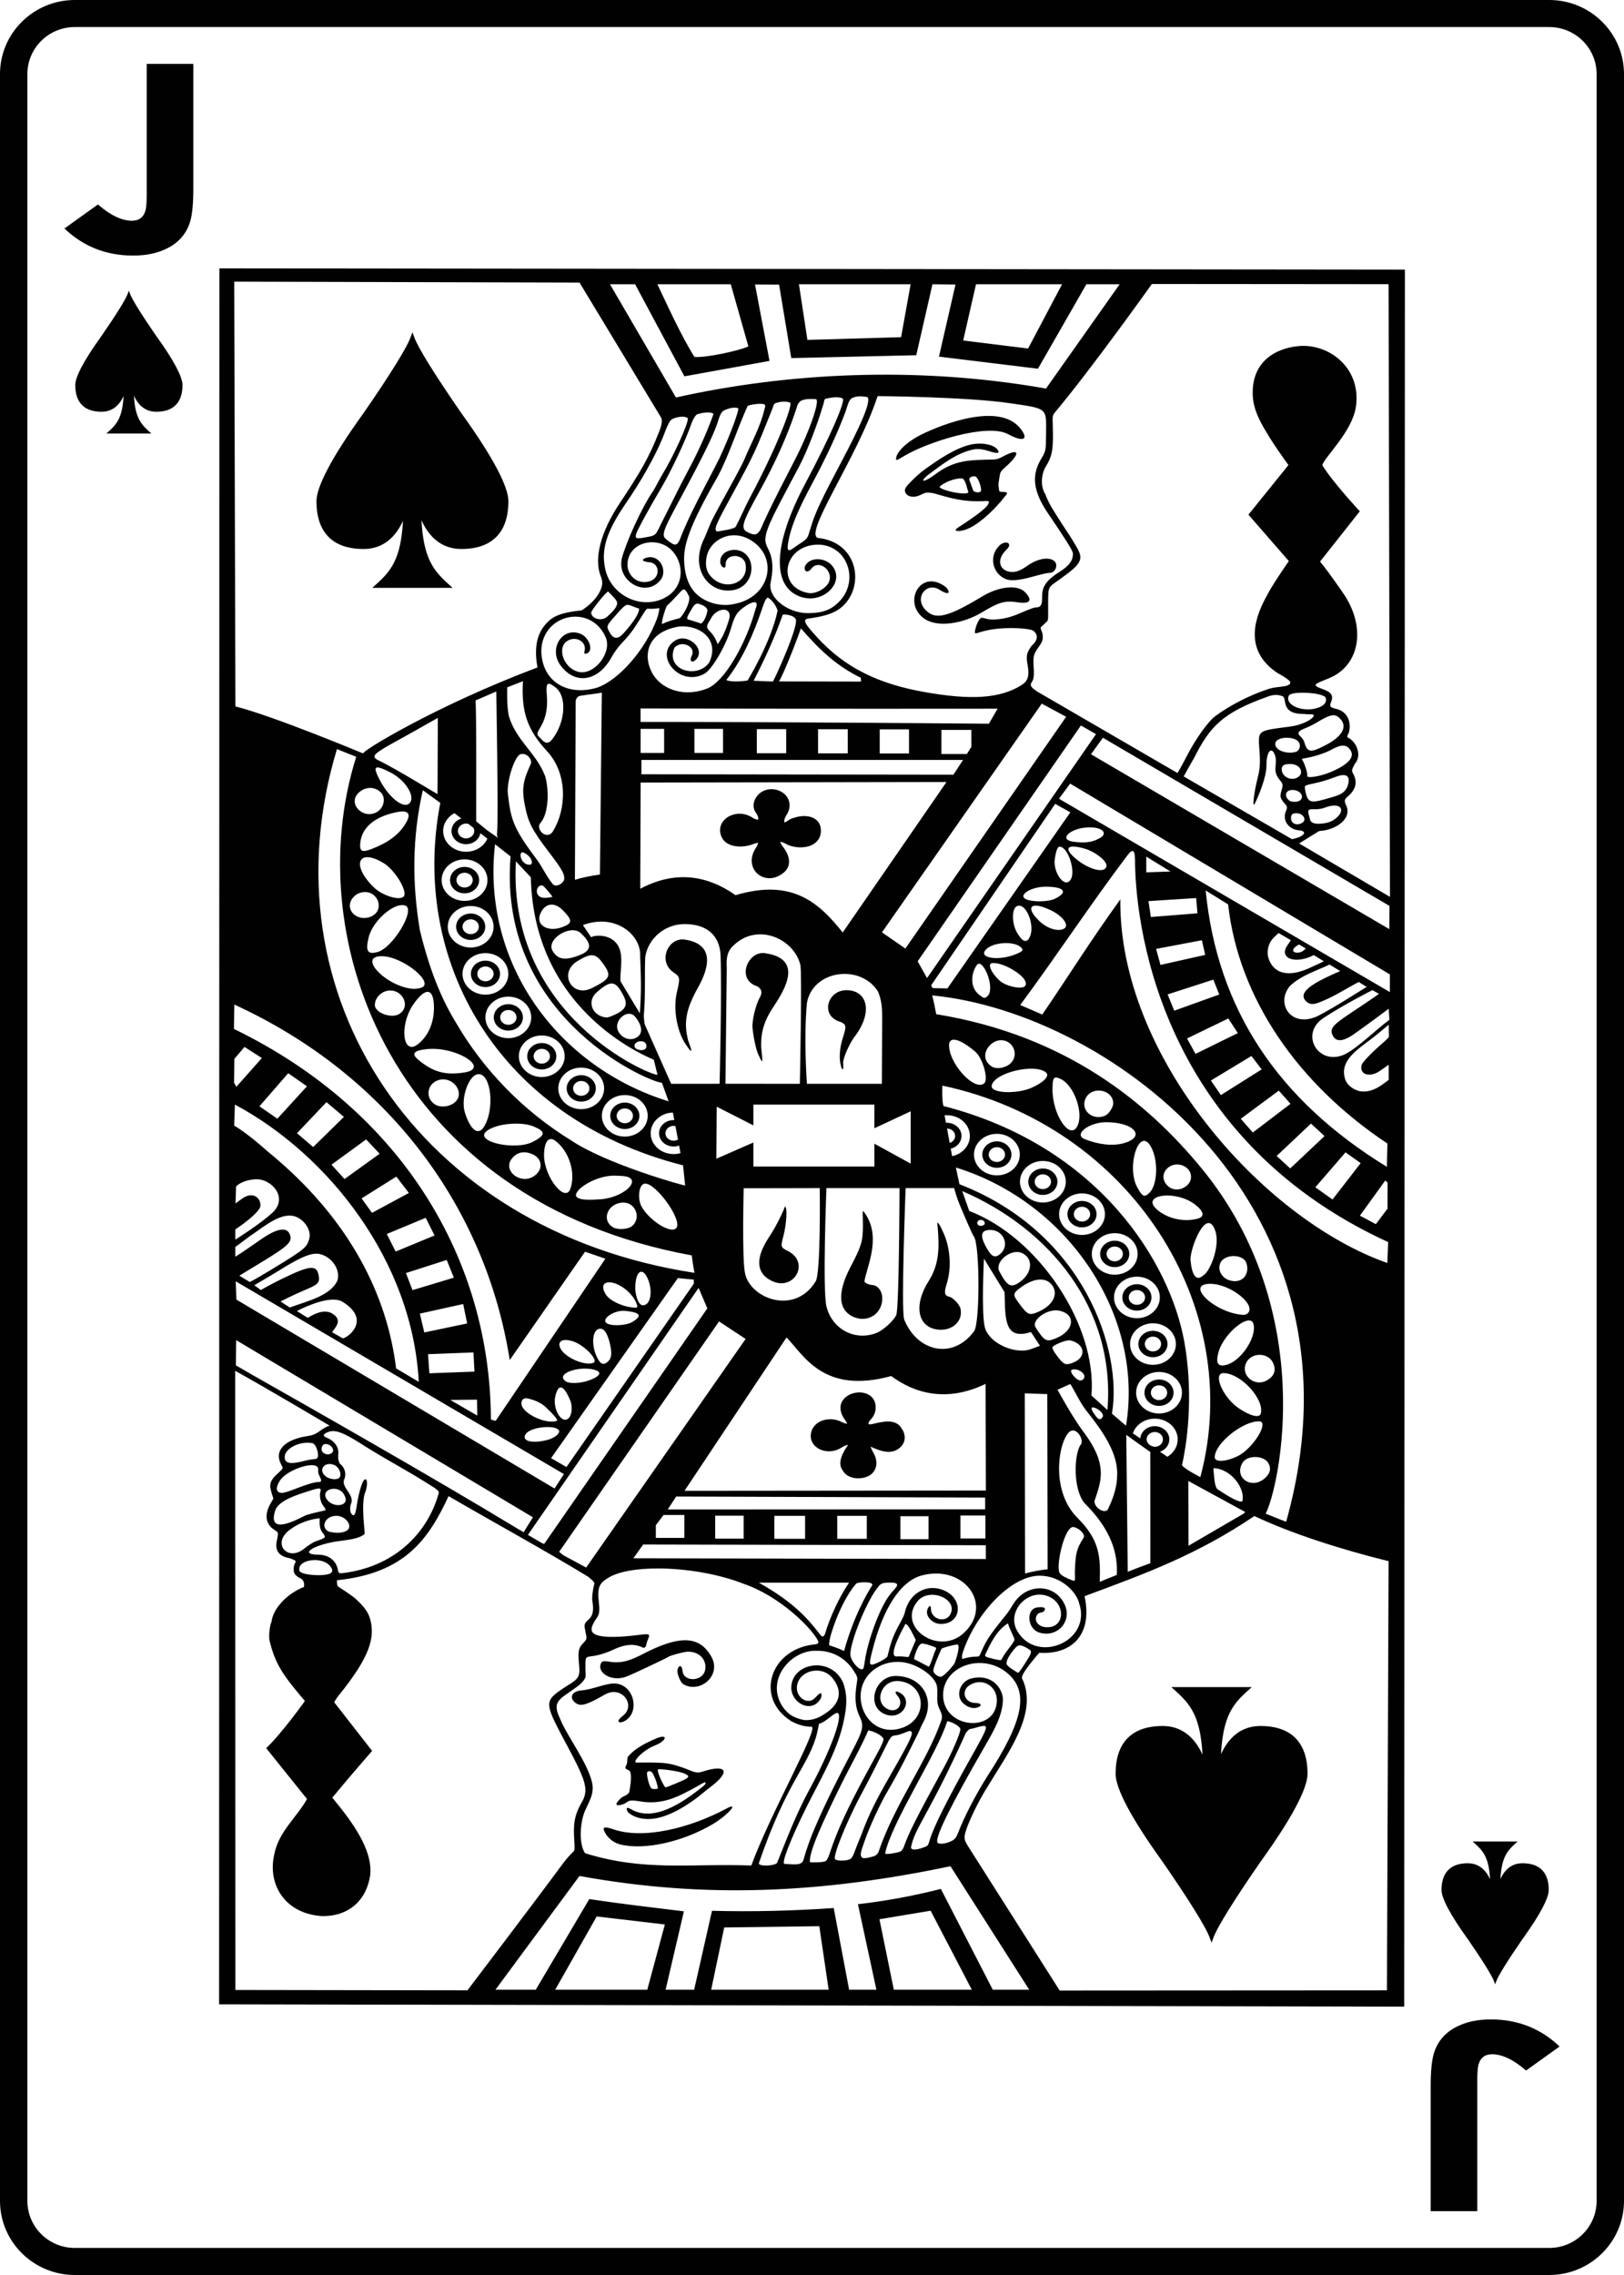 <?xml version="1.0" encoding="UTF-8"?>
<svg id="Layer_1" data-name="Layer 1" xmlns="http://www.w3.org/2000/svg" width="2.5in" height="3.5in" viewBox="0 0 180 252">
  <defs>
    <style>
      .cls-1 {
        fill: #010101;
        stroke-width: 0px;
      }
    </style>
  </defs>
  <path class="cls-1" d="m17.402,37.328c1.848,2.574,2.826,4.415,2.826,5.325,0,1.935-1.007,2.959-2.913,2.959-.87,0-1.577-.379-2.104-1.125-.143-.205-.265-.422-.365-.65.125,2.372.757,3.126,1.673,3.951l.256.231h-4.981l.256-.231c.901-.812,1.523-1.557,1.648-3.922-.097.221-.216.433-.354.632-.519.739-1.222,1.114-2.09,1.114-1.906,0-2.913-1.023-2.913-2.959,0-.91.977-2.751,2.826-5.325.05-.069.084-.118.102-.143l.037-.054c1.579-2.285,2.618-3.958,2.851-4.591l.126-.342.126.342c.234.633,1.273,2.306,2.851,4.591l.038.054c.017.026.053.074.102.143h-0Zm96.208,28.26c-.847-.876-2.937-.605-4.686.446-3.878,2.33-5.28,2.72-6.406,1.459-1.209-1.354.23-3.093,1.653-2.144,1.168.72,1.15.179.668-.315-2.813-2.149-4.842,1.703-2.444,3.456,1.537,1.124,4.454.535,6.415-.642,1.753-1.051,2.48-1.362,3.886-1.142,1.723.269,1.659-.345.913-1.118v-0h0Zm-30.091,27.901c.322-.123.476-.119.507-.136-.002.057-.027.235-.258.589-.77,1.179-.453,2.282.203,2.853.337.293.8.485,1.315.485.499,0,1.047-.179,1.577-.619.811-.673.791-1.728-.054-2.822-.286-.37-.326-.577-.336-.579.001 0.0.159-.043.568.18.677.412,1.76.541,2.584.303.993-.307,1.491-1.077,1.332-2.061-.07-.434-.308-.782-.688-1.009-.576-.344-1.424-.37-2.272-.082-.285.055-.499.198-.671.313-.096.064-.187.125-.271.16-.071.028-.109.028-.112.032-.042-.064-.059-.381.256-.867.368-.568.421-1.211.144-1.762-.299-.595-.928-.985-1.684-1.046-.79-.057-1.52.314-1.905.982-.313.545-.31,1.157.008,1.598.327.454.301.729.264.767-.024.029-.246.049-.636-.204-1.093-.707-2.344-.452-3.016.164-.616.566-.738,1.382-.319,2.129.509.905,2.031,1.182,3.464.632Zm18.531-38.677c-1.18.586-2.047-.146-1.655-.81.173-.293,1.283-1.414,2.068-1.98,1.591-1.148,3.51-2.451,5.255-2.805.276-.051.556-.079.823-.081,1.158-.009,2.138.416,2.134.997-.513.21-1.629-.604-2.801-.339-1.942.387-3.698,1.85-5.099,2.879-.919.803-.299.729.734-.025,2.321-1.772,3.931-1.675,6.715-1.754.309-.023.56-.126.878-.297,1.886-1.017,1.996-.417.593.905-.319.301-.804.626-.862,1.036-.072.507-.226,1.097-.137,1.454.034.136.007.431.137.463.3.075.86-.041.768.24-.04.125-.164.22-.253.336-.937,1.216-2.47,2.729-3.8,3.413-.938.482-1.793.46-1.596.173.044-.064.604-.416,1.244-.845,1.242-.833,2.194-1.577,2.353-1.966.087-.213.106-.266-.144-.318-2.685.205-4.423-.44-5.946-.856v-0c-.661-.083-.722-.16-1.408.18h-0Zm5.423-1.563l.398,1.096c.102.184.836.344.87-.042.029-.333-.284-1.32-.603-1.511-.311-.123-.839.087-.665.457h0Zm-3.348.699c.344.44,3.084.97,3.208.577-.193-.545-.272-1.205-.612-1.51-.772-.131-2.185.448-2.595.933Zm21.042,84.947c0,.809-.723,1.464-1.615,1.464-.892,0-1.615-.656-1.615-1.464s.723-1.464,1.615-1.464,1.615.656,1.615,1.464Zm-.71,0c0-.453-.405-.82-.905-.82-.5,0-.905.368-.905.82,0,.453.405.82.905.82s.905-.367.905-.82Zm-12.266-75.539c-1.303-.015-1.936-1.231-.605-2.507.443-.425.285-.733-.059-.753-.206-.012-.479.078-.726.308-1.234,1.145-.836,3.096.648,3.728.724.308,1.818.081,3.429-.368.768-.214,1.323-.312,1.467-.311.63.003.972-.882.531-1.287-.511-.469-1.721-.4-3.024.513-.659.461-1.13.685-1.662.679h0Zm50.51,151.459l.038.055c1.579,2.285,2.618,3.958,2.852,4.59l.126.342.126-.342c.234-.633,1.273-2.306,2.851-4.59l.038-.055c.017-.025.052-.074.102-.143,1.848-2.574,2.826-4.415,2.826-5.325,0-1.936-1.007-2.959-2.913-2.959-.868,0-1.571.375-2.09,1.114-.138.199-.257.41-.354.632.125-2.365.747-3.11,1.648-3.921l.256-.231h-4.981l.256.231c.916.825,1.548,1.579,1.673,3.951-.1-.228-.223-.446-.365-.65-.526-.746-1.234-1.125-2.104-1.125-1.906,0-2.913,1.023-2.913,2.959,0,.909.977,2.751,2.826,5.325.049.069.084.118.102.143ZM111.721,48.085c1.701.926,2.361.624,1.376-.621-2.311-2.922-8.546-.529-11.019.693-1.81.919-2.756,2.039-2.759,2.648-.002.249.06.204.924-.311h0c2.51-1.496,9.119-3.656,11.478-2.408h0ZM16.261,21.564c0,.873-.049,1.469-.147,1.788-.22.732-.717,1.099-1.489,1.099-1.128,0-2.384-.601-3.769-1.803l-3.714,2.662c2.096,2,4.633,3,7.612,3,1.459,0,2.709-.263,3.751-.789,1.311-.648,2.169-1.643,2.574-2.986.233-.77.349-2.009.349-3.718V7.073h-5.167s0,14.491,0,14.491Zm148.985,202.126c-1.459,0-2.709.263-3.751.789-1.311.648-2.169,1.643-2.574,2.986-.233.77-.349,2.009-.349,3.718v13.745h5.167v-14.491c0-.873.049-1.469.147-1.789.221-.732.717-1.099,1.489-1.099,1.128,0,2.384.601,3.769,1.803l3.714-2.662c-2.096-2-4.633-3-7.612-3v0Zm-37.618-79.975c0,.809-.723,1.464-1.615,1.464s-1.615-.656-1.615-1.464.723-1.464,1.615-1.464,1.615.656,1.615,1.464Zm-.71,0c0-.453-.405-.82-.905-.82s-.905.367-.905.82c0,.453.405.821.905.821.5,0,.905-.368.905-.821ZM24.316,29.726l131.399.138-.078,192.411-131.352-.258s.031-192.29.031-192.29Zm22.219,115.782l.492,2.087,4.752-.997-.441-2.15-4.803,1.061Zm2.267-56.572l-1.935-1.404c-1.18,5.155-1.205,10.31-.328,15.519.741,3.036,1.89,6.792,3.983,10.203,3.069,5.29,7.519,9.838,12.785,13.068,3.852,2.612,12.672,5.093,12.633,4.987l-.234-2.225c-20.668-5.253-30.264-22.783-26.905-40.148l-0.0 0Zm2.333,1.73c-.371-.285-.466-.358-.769-.591-.745.4-1.248,1.131-1.248,1.973,0,1.271,1.138,2.302,2.54,2.302,1.072,0,1.988-.602,2.36-1.454-.212-.167-.483-.377-.772-.601-.129.691-.788,1.217-1.588,1.217-.892,0-1.615-.656-1.615-1.464,0-.642.458-1.185,1.092-1.383Zm-.382,1.383c0,.453.405.82.905.82s.905-.367.905-.82c0-.126-.033-.243-.09-.35-.196-.151-.359-.279-.562-.435-.08-.021-.165-.035-.253-.035-.5,0-.905.367-.905.82h0Zm4.342.226c.163-1.658-.09-15.678-.09-15.678l-2.291.989c.042.758.073,3.459.071,6.629l-.004,6.758.655.545c.359.3.793.633.964.739.227.14.499.335.785.553-.08-.166-.118-.34-.091-.536v0Zm2.864-16.82l-1.736.679s-.094,2.106.203,3.278c.881,2.746,3.056,4.019,4.015,6.617.427,1.572.373,4.087-.53,5.117-.636.686.713,2.007,1.376.933,1.497-2.426,1.67-6.353-.658-8.873-2.191-2.37-2.861-4.362-2.669-7.752v0Zm17.612-29.294v-0c-.479.016-1.044.193-1.217.375-.186.205-.366.609-.569,1.096-1.039,2.878-3.068,6.157-4.374,8.056-2.273,3.3-2.8,5.262-2.314,7.402.637,2.805,3.81,4.408,6.387,3.225,2.643-1.213,2.365-4.345.62-5.662-1.749-1.265-4.543-.414-4.554,1.901-.005,1.129,1.028,2.232,2.431,1.843,1.262-.366,1.172-2.03-.019-2.121-.721-.055-.937-.269-.409-.464,1.512-.559,2.604,1.443,1.555,2.556-1.654,1.839-4.843-.073-4.161-2.602.429-1.592,2.093-5.428,3.476-7.423.373-.623.702-1.321,1.034-1.86,1.086-1.758,2.853-5.55,2.782-6.143-.122-.143-.38-.19-.667-.18v-0Zm39.791,4.735c.566-.959.569-.914.582-2.914.017-2.817.237-2.703-4.042-3.324-4.886-.71-14.631-.781-14.631-.781-2.233,6.866-8.537,15.658-6.48,15.724,5.042.648,5.108,6.861,1.366,8.322-.847.33-1.761.485-2.587.601-.669.102-.335.618,1.018,2.09,3.029,3.296,6.671,5.137,11.997,6.065,5.054.881,8.214.698,10.581-.753.776-.476.971-1.022.71-2.398-.192-1.013.017-1.351.476-2.005.708-.618.707-1.213.238-1.599-.097-.316-3.56-.641-5.887.081-.414.128-.615.2-.655.081-.011-.334.332-1.481.71-1.641.196-.069.537.172,1.241.177.938.007,1.908-.204,2.91-.633.855-.366,1.652-.701,1.877-.7.562.003.74-.276.722-1.128-.023-1.053.29-1.778,1.928-2.815,1.388-.879,1.485-1.518,1.486-2.041 0-.337-1.172-2.087-2.774-4.456-1.65-2.441-1.827-4.184-.784-5.952h0Zm33.943,36.332c.323-.796.242-1.345-.367-1.369-.203-.008-.467.039-.792.159-.431.162-1.24.459-1.931.626-1.612.388-1.662.264-1.561.824.263,1.458.549,1.53,2.298,1.036h-0c1.461-.413,1.948-.538,2.353-1.277Zm-1.424,2.002c-.282.004-.636.076-1.054.237-.408.158-.917.184-1.104.173-.936-.055-.786.176-.523,1.107.047.38.455.523,1.061.499.435-.017.995-.088,1.494-.378v-0c1.218-.79,1.131-1.65.125-1.637Zm1.756-6.2c-.213-.298-.47-.443-.812-.435-.342.008-.768.169-1.311.477-.32.182-1.012.452-1.584.616-1.58.452-1.68.254-1.603.474.199.207.647,1.505.562,1.768-.106.327,1.494.085,2.747-.47,1.903-.845,2.567-1.639,2.002-2.43v0Zm-7.573,2.182c0,.922,1.249,1.418,1.943.76.476-.451.099-1.315-.964-1.344-.779-.008-.979.193-.979.584Zm1.647-1.959c.484-.283.48-.994,0-1.277-.288-.17-.679-.253-1.057-.258-.631-.009-1.234.204-1.299.612-.128.802,1.393,1.279,2.357.923Zm-.734,5.475c.299.136.919.131,1.163-.102.437-.42-.025-1.118-.885-1.121-.837-.003-.961.771-.277,1.224Zm.117,1.91c-.004.625.714.88,1.291.467.467-.335.024-1.019-.671-1.022-.498-.002-.618.156-.62.555Zm5.521-10.939c-.279-.325-.524-.482-.855-.47-.425.015-.995.308-1.962.888-.557.333-1.253.592-1.471.697-.456.219-.538.467-.18.764.134.111.34.389.418.616.335,1.254.785,1.159,2.333.361,1.81-.923,2.453-1.996,1.717-2.854Zm-1.666-2.391c-.129-.373-1.549-.592-2.684-.576-.681.009-1.262.103-1.401.297-.554,1.087,1.643,1.976,3.305,1.34.634-.242.903-.607.781-1.061Zm-4.783-.18c-.2-.083-.454-.155-.78-.149-.254.005-.553.059-.901.195-5.04,1.794-6.407,3.354-8.131,6.78-.265.433-1.155,2.051-1.155,2.051l11.997,6.949c.458-.091,1.01-.239,1.287-.552.157-.181.013-.388-.511-.428-1.133-.087-1.914-1.113-1.416-2.196.231-.502-.043-.585-.316-.944-.27-.357-.425-.563-.203-1.266.252-.797.08-.788-.297-1.302-.664-.914-.221-1.42-.347-2.316-.295-1.355-1.031-.985-1.022.884.006,1.267-.935,3.496-1.303,4.202-.276.528-.113-1.077.297-2.737.236-.958.35-1.49.238-3.07-.171-2.42-.336-2.249,3.441-2.755,1.262-.169,2.425-.77,2.559-1.171.089-.264-.39-.129-1.038-.216h-0c-2.71.034-1.855-1.705-2.399-1.959Zm-19.921,4.591l-1.323,1.828,33.065,19.37.02-2.571-31.762-18.627Zm-.765-.4l-1.674-.959-18.095,26.125,1.042,1.853 0.0 0,18.727-27.02Zm-.855,10.334c-.107.004-.223.01-.339.021-1.706.16-2.946,1.29-1.389,1.553,1.177.145,2.065.175,3.102-.453.763-.474.236-1.18-1.373-1.121h0Zm22.013,13.142c.154-.241.441-.647.441-.647l-1.362-.796s-.489.43-.706.69c-.425.507-.643,1.373-.425,2.065.548,1.743,2.181,2.171,4.452,1.164.883-.392,1.693-.789,1.693-.789l-1.124-.693s-.28.164-.609.279c-1.82.64-3.133-.068-2.36-1.273Zm.749.608c.182.201.775.159,1.073-.102.162-.142.273-.226.273-.226l-.745-.456s-.902.452-.601.785Zm3.589,2.875h0c.848-.411,1.569-.711,1.569-.711l-1.178-.725c-1.693.795-3.073,1.176-4.362,2.338-1.67,1.907.044,4.764,3.047,3.367,1.913-.965,5.415-3.259,5.435-3.222l-.886-.552c-1.49.782-2.979,1.772-4.576,2.334-.605.207-.941.094-1.225-.166-.796-.729-.127-1.548,2.177-2.663Zm-10.854-8.099l-2.489-1.542c1.296,13.156,8.004,23.21,20.085,30.61l.062-2.578c-9.919-6.587-16.496-16.081-17.658-26.489Zm-1.908,19.508l1.108,1.616,4.518-2.847-1.135-1.485h-0s-4.491,2.716-4.491,2.716Zm2.985-5.252l-1.057-1.62-4.573,2.214.937,1.708,4.693-2.302Zm.324,9.492l1.338,1.521,4.175-3.179-1.296-1.461-4.217,3.119v0Zm3.98,4.117l1.502,1.383,3.804-3.586-1.502-1.383-3.804,3.586v-0Zm4.288,3.47l1.904,1.355,3.121-4.032-1.682-1.192v-0l-3.343,3.869Zm4.939,3.141l1.767.944,1.296-1.726.004-2.879-.257-.233-2.809,3.894Zm-21.314-24.505l.733,1.804,4.99-1.793-.655-1.648s-5.068,1.638-5.068,1.638Zm4.163-4.375l-.363-1.627-5.076.962.484,1.772s4.955-1.107,4.955-1.107Zm-.858-4.608l-.14-1.69-5.287.339.265,1.761,5.162-.41Zm-2.989-4.633l-2.68-1.648v1.744l2.68-.096Zm-3.93-1.331c-.021-1.316-.397-1.04-.855-.438-4.03,5.33-7.849,11.134-11.867,16.559l2.443,1.054c3.069-4.476,5.079-7.792,8.654-12.76-.202,17.314,15.668,35.384,29.593,40.282l.09-2.315c-26.021-11.917-28.06-36.425-28.057-42.383h-0Zm5.206,67.099c.278.426,2.036,1.316,2.036,1.316,5.04-18.846-7.709-38.935-28.594-43.366,0,0-.07,1.69.121,2.26,17.26,4.434,25.138,17.361,26.706,26.171.925,5.194.469,10.358-.269,13.62h0Zm-9.118,12.916l1.892-.767c.21-3.416-1.609-5.983-3.578-7.954-1.267-1.523-1.179-5.256-.46-6.423.581-.523-.648-2.545-1.502-1.117-.994,1.446-1.672,6.364,1.21,9.202,2.419,2.424,2.543,4.25,2.438,7.059Zm-57.072,25.418c-.516,1.217-.685,3.573.024,4.64,6.592,2.056,11.687,1.115,18.431,1.365,2.179-5.933,7.654-15.455,6.648-15.377,0,0-1.004.075-2.247-.629-3.964-2.505-2.4-7.745,2.298-8.449.422-.041.91-.041.671-.488-.785-1.47-4.26-4.908-8.205-6.256-2.779-1.1-6.369-1.693-9.445-1.705-2.393-.009-4.476.333-5.622,1.065-.919.586-1.193.962-.991,2.748.161,1.422-.117,1.411-.511,2.094-.442.765-.44,1.227.316,1.482.872.294,2.566.234,4.717-.039.536-.068,1.023-.127,1.05.078.013.099-.143.426-.211.626-.154.458-.12.805-.488.715-.847-.427-1.852-.452-3.293.237-.695.332-1.604.596-1.99.658-1.105.178-1.074-.01-1.081,1.203-.006 1.0.14,1.102-.203,1.545-.368.476-.699.674-2.041,1.616-1.138.799-1.18,1.32-.526,2.716.745,1.829,2.971,4.714,3.496,6.928.301,1.272-.323,2.124-.796,3.229h0Zm-33.791-36.629c-.51.796-.443,1.287.144,1.358.705.063,3.144-1.273,4.319-1.209.256-.168-.037-.49-.183-.909-.093-.266.003-.439-.054-.626-.067-.218-.316-.319-.663-.326-1.041-.02-2.973.792-3.562,1.712Zm2.758-2.2c.452-.12,1.035-.184,1.221-.205.506-.056.142-1.479-.312-1.729-.21-.049-.43-.071-.652-.067-1.198.019-2.455.742-2.485,1.556-.03.799.696.854,2.228.446Zm-3.313,5.606c-.773,2.644,2.3.991,3.395.442.848-.287,1.857-.47,2.158-.548.182-.155-.169-.392-.363-.789-.18-.37-.242-.944-.168-1.185.104-.339.061-.467-.195-.453-.256.015-.726.173-1.475.41-1.974.625-3.105,1.239-3.352,2.122Zm7.698-1.789c-.243-.535-.785-.742-1.26-.711-.611.04-1.113.476-.726,1.111.654,1.071,2.699.887,1.986-.4Zm-.87,2.285c-1.349-.007-1.803,1.366-.819,1.758.655.147,1.363.205,1.935-.106.771-.452-.053-1.646-1.116-1.652Zm-.242-5.627c-.206-.086-.397-.119-.57-.113-.749.026-1.109.807-.367,1.379.415.32,1.192.406,1.463.163.357-.32.034-1.194-.526-1.429Zm-.98-2.331c-.295-.001-.431.295-.433.569-.003.509.751.766,1.143.414.379-.34-.107-.98-.71-.983Zm-2.372,11.6c.259-.209.719-.552,1.178-.778,1.228-.439,1.286-.423.925-.927-.58-.64-.302-1.683-.394-1.68-.006 0-.014.004-.023.014-.679.078-2.113.322-3.484,1.439-1.699,1.494.041,3.353,1.799,1.931Zm-.511,2.447c.127.468,2.645.658,3.406.293.32-.153.286-.474-.035-.849-.386-.45-1.072-.644-1.725-.633-.954.015-1.842.466-1.646,1.188h-0Zm4.038-.736c.389.706.056,1.073.702.997,5.587-.655,9.357-4.228,10.655-8.732.086-.332.11-.272-.386-.693-3.396-2.175-5.252-3.023-8.677-5.22-1.339-.801-2.079-1.125-2.684-1.093-.202.011-.388.059-.577.145-.406.183-.522.377-.133.555.881.318,1.439,1.048,1.366,1.807-.031.325-.06.66.179,1.125.439.262.802,1.052.453,1.768-.262.858,1.041,1.564.831,2.5-.186.411-.188.933-.07,1.153.258.483.489.346.628-.647.165-1.177.472-2.325.691-2.762.349-.696.655-.149.332.983-.633,1.259-.016,4.837-.144,4.781-.593.509-1.714.624-2.645.753-2.816.335-4.788,1.509-2.481,1.528.822.007,1.562.323,1.963,1.05Zm19.93-4.052l.877.508,1.03-1.648-32.894-19.625-.031,2.794,1.703.986c5.328,3.012,20.384,11.559,29.315,16.984Zm1.353.809l1.635.952c.061.016.122.032.177.036l18.07-26.077-.964-2.271-18.919,27.359Zm2.236-10.543c.679-.19,1.231-.609,1.233-.933-.069-.343-.695-.488-1.42-.47-.933.023-2.03.317-2.321.817-.465.755.809,1.061,2.509.587h-0Zm.328,2.044l1.709.983,14.108-20.304.008-.453-1.772-.173s-14.053,19.947-14.053,19.947Zm3.987-8.544c1.228-.386,1.75-.894,1.034-1.174-.397-.156-.889-.214-1.381-.202-1.477.038-2.973.726-2.025,1.404.405.292,1.562.227,2.372-.028Zm6.16-8.389c.88.02,1.09-1.438.695-2.614-.261-.778-.585-1.13-.866-1.103-.361.034-.651.695-.644,1.874.003.399.223,1.777.815,1.843l-0-0Zm-1.966.615c-.065-.007-.132-.008-.199-.007-1.01.009-2.264.787-1.927,1.277.316.46,2.234.399,2.942-.032,1.168-.711.922-1.062-.815-1.238Zm5.478-21.128l-.16-.835c-.017,0-.034-.001-.051,0-1.341.061-2.407,1.064-2.407,2.295,0,1.271,1.138,2.302,2.54,2.302.267,0,.523-.037.765-.106l-.156-.838c-.188.07-.393.106-.609.106-.892,0-1.615-.656-1.615-1.464,0-.809.723-1.464,1.615-1.464.027,0,.052.002.078.003Zm-.078.64c-.5,0-.905.367-.905.82,0,.453.405.82.905.82.178,0,.344-.047.484-.127l-.281-1.492c-.065-.014-.134-.021-.203-.021Zm5.099-4.665s.254-9.855.109-14.171c-.076-2.254-1.513-3.521-3.995-3.519-2.216.002-4.048,1.624-4.358,3.646-.079,1.907.038,4.258-.149,6.37-.023.459.094,1.093.094,1.093l2.93,6.585s5.369-.003,5.369-.003Zm-20.939-35.402c.239-.441-.411-1.361-1.185-1.086-.691.405-1.499,3.118-1.344,4.392.34,2.789.524,3.687,3.18,7.218.689.933,1.114,1.95,1.82,2.788.343.309.895.009,1.141-.312.348-.596-.114-1.331-1.561-3.218-1.9-2.48-2.304-3.322-2.653-5.001l0.0 0c-.419-2.017-.279-2.864.601-4.781Zm19.582-16.983c.037-.289-.286-.514-.562-.637-.217-.097-.376-.158-.511-.163-.019-.001-.04.002-.059.003-.244.021-.408.242-.706.767-.184.326-.587.917-.285.99.481.117,1.187.373,1.443.453h0c.425-.353.636-1.08.679-1.415h0Zm-.008,1.888c.094.295.759.643,1.131,1.768.039.119.304-.425.417-.58.296-.405.929-2.096.937-2.497.009-.48-.285-.705-.667-.707-.491-.003-1.125.363-1.443,1.026-.15.312-.486.644-.375.99Zm-2.033-3.508c-.146-.331-.38-.786-.613-.753-.033.005-.065.02-.097.046h-0c-.308.247-.969,1.078-1.748,1.775-.215.471-.542,1.534-.538,2.019,1.142-.528,1.91-.588,2.025-.697.601-.645,1.171-1.941.972-2.391Zm-3.96,8.697c1.057,1.688,3.518,2.509,5.993,1.521,1.885-.752,4.282-4.883,5.349-8.813.233-.55.126-.754-.152-.739-.357.019-.993.399-1.545.87-.58.495-.801,1.271-1.045,2.087-.569,1.896-2.084,4.498-2.923,4.962-2.75,1.522-5.667-2.026-3.305-3.639,1.449-.99,3.596.987,2.29,2.14-.407.359-.673.041-.398-.478.542-1.022-1.119-1.805-1.912-.902-1.05,2.466,2.531,3.532,3.862,1.62,1.197-2.577-1.101-4.18-3.344-3.972-3.812.632-4.015,3.516-2.871,5.344Zm15.785-6.171c-.134-.31-.787-.502-1.248-.499-.066 0-.127.005-.183.014-.82,2.374-1.949,4.838-3.226,7.324l2.126.085c.104-.019,2.953-6.255,2.532-6.925Zm-1.845,6.911v0l9.098.018-.031-.424c-2.814-1.371-4.687-3.229-6.644-5.478.019.067-1.788,4.879-2.423,5.885Zm-.156-7.834c-.065-.373-.568-1.194-1.065-1.436-.25.003-.411.519-.765,1.546-.825,2.379-2.04,5.285-3.855,7.568.701.324,2.353.057,2.353.057-.091.163,2.604-4.181,3.332-7.735Zm-15.185,10.826v1.496c13.565-.023,38.605.198,38.605.198l.967-1.666s-22.926.028-39.573-.028Zm.093,7.293l34.579.046,1.073-1.637h-35.652v1.592Zm2.517-2.359v-2.67h-2.606v2.67h2.606Zm6.527,0v-2.67h-3.164v2.67h3.164Zm7.003.028v-2.67h-3.254v2.67h3.254Zm6.82.011v-2.67h-3.289v2.67h3.289Zm6.792.018v-2.67h-3.246v2.67h3.246Zm6.41.057l.503-.789v-1.881h-3.32v2.67h2.817Zm-36.198,14.925c3.734-1.974,7.243-1.615,10.561.711,6.365-1.89,9.28.901,11.88,4.131l11.502-16.665-33.9.057s-.043,11.767-.043,11.767Zm34.415,28.795l.152.828c1.125-.237,1.966-1.147,1.966-2.239,0-1.271-1.138-2.299-2.54-2.299-.044,0-.088-.001-.133,0-.044.002-.09.007-.133.011l.156.828c.036-.002.073-.003.109-.003.892,0,1.615.656,1.615,1.464,0,.676-.507,1.243-1.194,1.411Zm.484-1.411c0-.45-.401-.816-.897-.82l.293,1.591c.352-.113.605-.414.605-.771Zm-5.485,5.772s-.522,13.416-.16,14.56c1.443,3.569,5.389,4.507,7.76,1.284.65-.99.618-9.681-.039-10.476-.146-.177-1.414-3.074-1.787-4.085-.213-.579-.398-1.284-.398-1.284h-5.376Zm22.367,24.58c.924-11.296-6.455-20.099-16.097-24.251l.784,2.211c7.641,2.896,14.188,12.642,13.542,20.438,0,0,1.771,1.602,1.771,1.602Zm-1.627-.29c-.266.031-.097.384.319.95.333.453.589.493.797.062.116-.399-.632-.973-1.116-1.011Zm-19.801,27.892c.362.143,1.635.883,1.643.828.274-.378.529-1.46.737-1.835.099-.253.092-.259-.133-.343-.408-.162-.957-.342-1.327-.386-.015-.001-.031-.002-.047,0-.472.058-.889,1.53-.875,1.735Zm.192-2.128c-.24-.421-.784-1.722-1.152-1.778-.254.461-1.948,3.507-1.049,3.607.412-.028.774.001,1.187.049.213.04.22.01.289-.173h0s.725-1.704.725-1.704Zm1.939,3.346c-.016.455.7.843.932.707.456-.265,1.029-.922,1.397-1.422.116-.227.733-2.045.343-2.124-.436.007-1.719.391-1.752.454-.227.432-.909,2.061-.92,2.384h0Zm3.34-4.085c3.022-2.747.769-6.659-3.098-6.62-.475.005-.974.072-1.49.205-2.374.613-4.317,3.629-5.505,8.311-.413,1.626-.458,1.836.644,1.337.349-.158.85-.455,1.014-.64.358-1.485.589-2.236,1.303-3.537.243-.432.561-1.043.612-1.287.469-2.239,2.504-3.367,4.436-2.483,2.163.99,1.827,3.686-.418,3.682-.86-.002-1.599-.724-1.541-1.376.046-.514.44-.845.437-.361-.053,1.206,1.659,1.725,2.181.612.793-1.691-2.383-2.969-3.675-1.383v0c-2.314,2.84,2.321,6.065,5.099,3.54h-0Zm-14.794,1.358c.539.171,1.284.452,1.56.608,1.05-3.822,2.567-6.408,3.071-7.204.419-.528-1.429-.467-1.717-.276-1.354,1.534-2.583,4.547-2.965,6.27.013.323-.153.536.051.601Zm2.115-6.964h-10c3.994,2.237,5.53,4.109,6.878,5.86.232.211.339.05.429-.113.619-2.099,1.711-4.312,2.692-5.747Zm.14,7.918c-.006.818,1.265,2.14,1.467,1.524.036-.109.098-.453.14-.764.283-2.058,1.637-6.046,2.934-7.547.572-.662,1.21-1.172-.242-1.139-.904.029-.955.123-1.377.686-1.213,1.617-2.912,5.85-2.922,7.239Zm15.017-10.539v-1.524l-37.981-.081-1.084,1.524s39.066.081,39.066.081Zm-.074-5.503l-.004-1.305-34.244-.113-.937,1.436s35.184-.018,35.184-.018Zm-2.739.683v2.543h2.77v-2.543h-2.77Zm-6.656.081v2.543h3.121v-2.543h-3.121Zm-7-.042v2.543h3.278v-2.543h-3.278Zm-6.968,0v2.543h3.406v-2.543h-3.406Zm-6.558-.021v2.543h3.152v-2.543h-3.152Zm-5.723-.078l-.858,1.139v1.404h3.16v-2.543h-2.302Zm35.722-2.706l-.031-11.812c-4.362,2.1-7.901,1.023-10.464-.87-7.523,2.068-9.678-2.316-11.596-4.276l-11.31,16.99,33.401-.032Zm-18.868-23.165c.586-.892.456-10.338.456-10.338l-8.431.018s-.187,7.539.125,9.28c.432,2.888,5.502,4.893,7.85,1.04Zm1.202,2.787c.63,2.523,3.173,3.86,5.552,2.918.739-.293,1.915-1.363,2.181-1.984.327-.763.363-14.058.363-14.058h-8.1s-.45,11.305.004,13.124Zm21.646-5.938c-.188-.082-.39-.114-.597-.106-1.121.042-2.361,1.262-1.888,2.15.871,1.638,1.266,1.858,2.2,1.224,1.477-1.002,1.623-2.681.285-3.268Zm-.257,3.929c-.732.567-.736.726-.074,1.616.98,1.317,1.133,1.393,2.052,1.022,1.645-.665,2.364-1.911,1.686-2.932-.317-.477-.805-.705-1.389-.69-.662.017-1.454.348-2.275.983Zm-3.215-6.476c-.999-.005-1.184.529-.585,1.694.645,1.256,1.038,1.489,1.655.976,1.107-.92.41-2.663-1.069-2.67Zm-1.069-1.118c-.019 0-.039.001-.059.004-.462.057-.437.656.027.658.226.001.396-.072.445-.184.101-.235-.123-.48-.414-.478Zm5.205,14.422c.278-.053,1.35-.477,1.35-.477l-.991-1.514s-.556.146-.667.163c-1.559.234-2.129-.565-2.216-2.978-.021-.575-.051-1.609-.051-1.609l-2.282-3.717s-.296,5.945.086,7.561c.395,1.671,2.936,2.92,4.772,2.571h0Zm-.332,4.795l.031,19.957c.551-.163,1.868-.436,2.501-.46h-0l-.038-19.412-2.494-.085Zm3.539-6.136c2.001-.853,2.134-2.695.219-3.031-.122-.021-.247-.028-.375-.025-1.235.037-2.644,1.17-2.177,1.896.994,1.547,1.195,1.646,2.333,1.16Zm-.468,1.029c-.046.107.134.459.453.884.799,1.066.97,1.143,1.806.831,1.563-.583,1.373-2.106-.308-2.479-.024-.005-.051-.007-.082-.007-.471-.005-1.757.51-1.869.771Zm2.447,3.289c.411.43.733.507.983.237.377-.407-.274-1.079-1.05-1.082-.445-.002-.417.341.066.845Zm-18.162-29.425l-4.023,1.878v-2.621h-13.413v2.302l-4.061-2.069-.047,5.768,4.108-1.8v2.66h13.413v-2.529l4.023,2.207v-5.797Zm-20.386-15.894l-.144,12.845,8.244.003s.257-12.244.058-13.17c-.48-1.977-2.502-3.449-4.58-3.385-1.088.034-2.192.491-3.098,1.514v0c-.48.577-.535,1.381-.48,2.193Zm17.226,5.659c.005-1.071-.032-2.018-.465-3.038-.848-1.343-2.334-1.971-3.792-1.945-1.875.033-3.704,1.145-4.081,3.194-.385,4.079,0,8.98,0,8.98h8.302l.035-7.19h-0Zm-27.358-.216c-.209-.26-.475-.362-.741-.35-.8.035-1.632,1.095-1.131,1.984.481.855,1.547,1.092,2.216.491v0c.489-.438.359-1.25-.343-2.125h-0Zm.621,2.691c-.709-.003-.997.677-.382.905.361.134.815.113.94-.152.131-.278.022-.751-.558-.753v0Zm-3.824-2.631c.078.007.303-.05.499-.127,1.559-.61,1.932-1.179,1.436-2.186-.501-1.016-.889-1.485-1.416-1.45-.41.027-.905.36-1.607.98-1.133 1-.488,2.647,1.088,2.783h0Zm-1.615-3.257c2.113-1.054,2.239-1.358,1.143-2.84-.399-.539-.728-.803-1.167-.799-.029 0-.06.001-.09.003-.376.033-.835.251-1.483.644-2.142,1.3-.644,4.109,1.596,2.992Zm5.349-3.544c.116-1.894-1.757-3.871-4.405-3.82-.611.012-1.26.132-1.939.386l.925,1.361c.139-.269,3.064-.644,3.308,2.062.086,1.006-.104,1.772-.074,2.783l2.15,3.569c.2-2.733.113-4.141.035-6.341Zm-4.247-29.182c-.469.103-1.557.215-2.011.295-.581.062-.706.112-.885.566l-.086,19.869c.839-.253,1.715-.433,2.77-.583,0,0,.213-20.146.213-20.146Zm-3.252,26.317c-1.233.014-2.778,1.268-2.22,2.26.569,1.012,1.437,1.141,3.106.46,1.262-.515,1.269-1.263.023-2.405-.243-.223-.564-.319-.909-.315h-0Zm-1.065-2.207c-.412-.421-.845-.629-1.244-.63-.513-.001-.969.339-1.253,1.001h0c-.54,1.26.807,2.088,2.427,1.492,1.152-.424,1.162-.748.07-1.864Zm-1.147-1.503s-.958-1.262-1.163-1.263c-.551-.003-.794.768-.343,1.181.453.416,1.506.081,1.506.081v0Zm-3.34-4.926c-.095.007-.152.075-.191.195-.061.331.106.713.371.952l.006.005c.088.078.186.142.29.182.234.051.45.108.554-.088.142-.489-.516-1.134-1.03-1.245Zm14.974,24.65l-.406-1.659c.126-.038-13.308-4.795-13.632-20.222l-1.658-1.761v0c-.925,17.188,14.947,23.737,15.696,23.642v-0Zm-10.901,52.843c.124.105.281.232.459.371l2.537,1.367,17.674-25.322-2.946-1.938s-17.725,25.522-17.725,25.522Zm22.129,34.501c-.003.369,1.738.304,2.029-.053h0c1.072-2.667,2.117-5.407,3.496-7.957,2.527-4.605,3.973-8.709,3.133-8.651-.547.155-1.205,1.003-1.986,1.206-.025.073-.159.927-.343,1.517-1.056,3.418-3.238,4.964-6.328,13.938Zm2.876.064c.938.033,1.88.243,2.079-.456.303-1.113.787-2.471,1.315-3.671,1.19-2.8,2.756-5.821,4.046-8.301,1.286-2.463,1.364-2.843.839-3.951-.462-.972-.549-2.038-.296-3.625.107-.675.102-.706-.367-1.429-.991-1.528-2.563-2.212-4.093-2.172-.087-.005-.174-.006-.261-.003v-0c-2.705.076-5.46,3.333-3.445,6.267.235.325.518.614.839.844v0c.411.262.91.454,1.494.561.682.058,1.436-.12,2.219-.642,1.834-1.129,2.113-2.633.842-4.092-1.16-1.332-3.558-.779-3.847.905-.22,1.282,1.178,2.248,1.993,1.379.38-.406.835-.892.691-.057-.867,1.816-3.231.823-3.328-1.029-.011-2.86,4.492-3.621,5.786-.516.335,1.067.531,2.112-.08,4.652-.75,3.117-2.63,6.253-4.012,9.038-1.727,3.479-2.892,6.39-2.415,6.295Zm2.805-.18s1.42.061,1.736-.138c.166-.104.336-.511.46-.898.764-2.384,2.024-5.07,3.972-8.675,1.17-2.167,1.879-3.34,1.982-3.9-.076-.443-1.142-.924-1.695-.999-.808,1.886-2.011,3.981-3.049,6.083-1.908,3.865-3.621,7.541-3.406,8.527Zm2.778-.339c.177.196,1.187.206,1.603.018.219-.099.377-.336.546-.817.131-.372.486-1.259.788-1.974,1.156-3.242,2.947-6.063,4.069-8.074,1.384-2.479,1.833-3.359,1.255-3.354-.36.062-1.025.452-1.667.498-.309.056-.322.086-.626.518-1.11,2.177-2.015,4.068-3.301,6.423-1.456,2.802-2.95,6.451-2.668,6.762Zm2.856-.403c.076.34.357.359,1.077.173.464-.12.654-.167.862-.538,1.8-5.33,5.444-10.132,6.988-14.635l-0.0 0c.18-.527-.061-.868-.312-1.461-.302-.739-.03-1.641-.206-2.406-.33-1.128-2.366-2.553-4.241-2.588h-0c-.726-.012-1.46.137-2.118.481-3.97,2.072-1.757,8.229,2.462,6.847,3.069-1.005,2.677-4.972-.332-5.202-1.949-.149-2.809,2.43-1.139,3.13,1.078.452,1.774-.684.999-1.528-.337-.367-.229-.566.191-.357,1.741.863.28,3.301-1.677,2.373-2.002-.949-.98-4.195,1.307-4.184,2.886.014,4.46,2.539,3.066,5.1-.324.596-.382.842-.589,1.256-1.106,2.215-1.954,3.989-3.476,6.582-.654,1.113-1.767,3.481-2.271,4.863-.42,1.154-.662,1.769-.589,2.094h-0Zm2.688-.227c.093.138,1.204-.056,1.603-.191.203-.069.365-.256.465-.538.553-1.564,1.35-3.146,4.557-9.011.733-1.341,1.714-3.572,1.717-4.035-.034-.33-1.063-.886-1.467-.87-1.006,3.417-6.196,11.217-6.874,14.645Zm2.864-.672c.062.512,1.361.038,1.732-.142.18-.087.246-.357.351-.7.451-1.465,1.868-4.316,4.569-9.128.975-1.736,1.534-2.737,1.635-3.162.062-.263-.025-.343-.242-.329-.493.037-.929.254-1.432.329-.18.027-.347.172-.538.47-4.088,9.071-5.669,10.486-6.075,12.661Zm2.922-.569c.102.244.885.201,1.576-.145.392-.197.538-.424.71-.874.694-1.802,1.968-4.269,3.273-6.324,3.986-6.13,4.615-9.299,2.255-11.353-.958-.834-2.124-1.192-3.234-1.167-2.12.048-4.028,1.496-3.937,3.696.147,3.556,5.707,4.071,5.95.619.117-1.717-1.547-2.757-2.996-1.875-1.008.614-.601,1.975.593,1.981,1.13.056.466.579-.117.562-.309.028-.789-.151-1.178-.492-.933-.816-.416-2.436.851-2.773,1.882-.501,3.288.601,3.519,2.133.059,1.929-1.108,3.811-2.033,5.432-3.516,6.083-5.491,9.955-5.232,10.578h0Zm5.603-20.481c.301.078.865.238,1.186.279.341.055.282.009.41-.212.609-1.039,1.046-1.353,1.346-1.984.056-.24-.591-1.259-.71-1.86-1.281.778-1.936,2.23-2.52,3.448-.082.199.117.284.289.329Zm4.264.428c.468-.733.59-.973.456-1.213-.284-.199-.804-.546-1.225-.559-.247.035-.459.249-.897.842-.278.375-.687,1.061-.472,1.33.288.36.871.65,1.186.874.105.075.538-.625.952-1.273Zm5.869-6.368c-.313-1.377-2.112-3.16-4.499-3.113-3.131.098-6.85,4.113-8.299,8.166-.026.07-.378.987-.113,1.05.393-.139.967-.255,1.553-.255.192.02.304-.088.367-.233.633-1.457.8-1.848,2.926-4.463.179-.22.503-.717.71-1.065,1.425-2.392,4.541-2.382,5.692-.096.958,1.902-.762,3.825-2.774,3.194-1.35-.424-1.469-2.551-.304-2.766.702-.129.994.019.932.205-.148.444-.501.237-.796.502-.568.673.059,1.512,1.088,1.468,1.897.009,2.017-2.558.16-3.385-2.268-1.009-4.744,1.58-3.549,3.751h-0c2.139,3.797,8.277,1.23,6.905-2.961h0Zm.471-7.31c.245-.388-.519-1.099-1.109-1.194-.969-.156-1.957,4.178-1.571,5.033.167.371.915.662,1.315.831.613.252.339.037.421-1.422.074-1.306.112-1.986.944-3.248Zm2.771-3.323c.337-.69.94-2.109.944-3.483.179-2.455-1.546-4.937-3.323-7.17-.789-.991-1.26-2.095-1.857-3.062l-1.421.636c.328.601,1.75,3.171,2.879,4.669,2.635,3.496,2.025,5.279,1.287,7.455-.418.794,1.24,1.898,1.49.955h-0Zm1.935-9.093c2.018-12.137-6.355-24.744-18.856-28.601l.394,1.85c13.923,5.395,18.09,18.537,16.901,25.414,0,0,1.56,1.337,1.56,1.337Zm-14.311-27.731c1.402,0,2.54-1.032,2.54-2.302,0-1.271-1.138-2.299-2.54-2.299-1.401,0-2.54,1.028-2.54,2.299,0,1.271,1.138,2.302,2.54,2.302Zm17.3,20.986c1.401,0,2.54-1.032,2.54-2.302,0-1.271-1.138-2.299-2.54-2.299-1.402,0-2.54,1.028-2.54,2.299,0,1.271,1.138,2.302,2.54,2.302Zm.761-7.466c0-1.271-1.138-2.299-2.54-2.299-1.401,0-2.54,1.028-2.54,2.299,0,1.271,1.138,2.302,2.54,2.302,1.402,0,2.54-1.032,2.54-2.302Zm-2.462-4.82c0-1.271-1.138-2.299-2.54-2.299s-2.54,1.028-2.54,2.299,1.138,2.302,2.54,2.302,2.54-1.032,2.54-2.302Zm-3.625-4.403c0-1.271-1.138-2.299-2.54-2.299s-2.54,1.028-2.54,2.299c0,1.271,1.138,2.302,2.54,2.302s2.54-1.032,2.54-2.302Zm-4.338-3.593c0-1.271-1.138-2.299-2.54-2.299-1.401,0-2.54,1.028-2.54,2.299,0,1.271,1.138,2.302,2.54,2.302,1.402,0,2.54-1.032,2.54-2.302Zm6.703,28.038l.164,15.172c.849-.349,1.684-.659,2.504-.953l-.007-12.325c-.885-.621-1.77-1.244-2.661-1.894Zm3.16,1.326c.5,0,.905-.367.905-.82s-.405-.82-.905-.82-.905.367-.905.82c.006.418.409.771.905.82Zm.577.548l.819.555c.689-.412,1.143-1.121,1.143-1.924,0-1.271-1.138-2.299-2.54-2.299-1.141,0-2.108.682-2.428,1.621.017.014.036.03.053.044l.768.521c.064-.755.758-1.351,1.607-1.351.892,0,1.615.656,1.615,1.464,0,.624-.432,1.158-1.038,1.369h-0Zm2.435-6.543c0-1.271-1.138-2.299-2.54-2.299-1.402,0-2.54,1.028-2.54,2.299,0,1.271,1.138,2.302,2.54,2.302s2.54-1.032,2.54-2.302Zm-20.081-39.051h-0c-1.39.064-2.527,1.957-.983,2.932.559.353,1.548.086,1.986-.29,1.114-.957.382-2.647-1.002-2.642v-0Zm-1.007,5.121c-.004.768,2.803.867,4.413.156,1.377-.609,2.053-1.325,1.603-1.698-.367-.305-1.004-.428-1.728-.417-1.852.028-4.282.938-4.288,1.959Zm-1.756-3.781c-.296-.285-2.638-2.239-2.96-.965-.181,2.123,2.852,5.373,3.896,4.396.472-.423-.135-2.66-.936-3.43Zm11.217,8.244c.801-1.424-.316-4.617-1.853-5.301-.201-.089-.352-.143-.472-.145-.017-0-.035.002-.051.004-.277.033-.342.396-.347,1.298-.016,2.758,1.88,5.644,2.723,4.145Zm.944-3.126c-.612,1.308.812,2.531,2.201,1.889.373-.173.854-.907.862-1.316.019-.929-.827-1.466-1.658-1.447-.569.014-1.13.287-1.404.874h0v-0Zm-.102,4.502c1.538.617,3.095.788,4.284.467,2.567-.692,1.267-2.322-1.865-2.338-1.936-.009-3.701,1.356-2.419,1.871Zm6.59.198v-0c-1.012-.007-1.759,3.312-.769,5.128.579,1.062.786,1.161,1.342.64.98-.918,1.023-3.864.078-5.291-.219-.331-.442-.476-.651-.478Zm1.4,7.579c1.164,1.039,3.017,1.457,4.561,1.026.799-.223.655-.832-.375-1.602-.862-.643-2.014-.939-2.957-.951-1.379-.018-2.31.562-1.229,1.528Zm.948-2.921c.535.85,1.62.972,2.415.269.718-.635.529-1.721-.374-2.15-.253-.12-.509-.171-.753-.166-1.061.018-1.898,1.077-1.287,2.048Zm5.052,11.176c-3.034-.053.449,3.269,3.605,3.438.149.008.36-.066.468-.163,1.022-.917-1.863-3.237-4.073-3.275Zm1.979-.418c1.449.51,2.411-.629,1.939-1.928-.316-.871-2.143-1.031-2.794-.105-.488.844.069,1.756.856,2.033Zm.962,19.52c1.725-.828,3.604-3.867,2.396-3.873-1.846-.009-4.899,2.465-4.908,3.975-.003.577,1.199.528,2.512-.102Zm-2.664,1.316c.098,1.092.115,1.836.402,2.295.242.158,2.482,1.698,2.805,1.355.367-1.298-1.173-3.592-3.207-3.65Zm2.75-6.681v0c1.276.889,2.35,1.17,2.497.651.45-1.59-2.202-4.489-4.116-4.499-1.222-.006-.105,2.646,1.619,3.848Zm3.164-3.031c.849-.463,1.087-1.164.675-1.998-.275-.556-.859-.838-1.447-.842-.588-.004-1.182.272-1.475.824-.729,1.374.842,2.783,2.247,2.016Zm-1.471-6.249c-.082-.301-.285-.419-.562-.4-.991.07-2.897,1.914-3.332,3.579-.309,1.185-.036,1.588.909,1.337h-0c1.619-.431,3.373-3.085,2.985-4.516Zm-4.218-10.289c-.936-2.812-2.762,1.706-2.766,3.152.166,1.782.647,2.439,1.415,1.75.721-.363,1.899-3.2,1.351-4.902Zm-3,27.671l.016,7.176,6.146-3.578c.049-.052.096-.109.145-.162l-6.306-3.436Zm8.485-.311c.595-.533.719-1.059.394-1.648-.251-.455-.841-.689-1.436-.697-.595-.008-1.192.209-1.451.658-.955,1.652,1.032,2.997,2.493,1.687Zm.082,3.951c.067-.026,1.423.572,2.274.877,9.819-34.927-19.486-56.387-39.19-58.298-.017 0-.027-.008-.044-.009.174.665.322,1.369.449,2.083,14.486,2.349,23.558,9.941,29.422,17.087v-0c12.926,15.751,8.629,35.249,7.089,38.259v0Zm-24.338-69.467c-1.786-.009-3.317,1.056-2.041,1.457.804.253,2.358.196,2.996-.11,1.535-.734,1.1-1.337-.956-1.347Zm2.665-.693c.707-.861-.203-3.66-1.116-3.738-.03-.003-.06 0-.09.003-.243.027-.4.772-.488,1.337-.222,1.426 1,3.242,1.693,2.398Zm-2.201,3.268c-.746-.348-1.316-.498-1.674-.477-.682.039-.594.692.499,1.733.826.787,1.996,1.16,2.653.845.725-.347-.074-1.446-1.479-2.101h0Zm-3.429-.474c-.063-.003-.128.003-.191.021-.685.193-.653,1.964-.059,2.967.615,1.037,1.043,1.175,1.381.545.618-1.152-.194-3.482-1.131-3.533v-0Zm-2.79,6.355c-.09-.003-.176.001-.254.014-.512.084-.022,1.161.905,1.966.705.613,2.481.989,2.79.548.568-.806-2.088-2.489-3.441-2.529Zm1.389-2.211c-.777-.012-1.619.175-2.099.545-1.359,1.048.982,1.472,2.883.771,1.067-.394,1.166-.555.714-.916-.326-.26-.894-.39-1.498-.4h-0Zm-3.098,2.288c-.072.012-.142.058-.203.141v0c-.634.875-.816,2.44.242,3.289.53.425.617.442.933.159.844-.757-.273-3.708-.972-3.59Zm14.163-10.836c.062-.555-1.249-1.555-2.302-1.878-.62-.19-1.099-.273-1.424-.265-.715.017-.679.485.261,1.291,1.501,1.287,3.365,1.75,3.465.852h0Zm-4.007-5.938l-1.677-.937-13.749,20.099.156.311,1.643.032s13.628-19.504,13.628-19.504Zm-.464-10.582l-2.704-1.457-17.709,25.333,2.591,1.797 0-0s17.822-25.672,17.822-25.673Zm-22.04-35.416c-.586-.099-1.163-.154-1.709.124-.379.235-.486.881-.714,1.517-1.015,2.723-2.321,5.392-3.656,7.883-1.684,3.13-2.413,4.929-2.692,6.596-.15.899-.005,1.04.609.594.216-.157.642-.449.948-.647.43-.279.591-.473.714-.867.087-.28.252-.81.367-1.178.399-1.276,1.237-3.036,3.11-6.557,2.268-4.265,3.527-7.082,3.023-7.466h-0Zm-2.731.163c-.463-.259-1.285-.102-1.861.013-.232.077-.134.234-.332.793-.559,1.911-1.692,4.938-2.614,6.684-2.575,4.873-3.729,6.846-3.761,8.116-.011.457.199.818.371,1.181.535,1.13.49,2.29.191,3.724-.214,1.567,1.897,3.258,4.155,3.261,1.629.002,2.564-.388,3.363-1.171,2.519-2.417.941-6.64-2.528-6.405-3.626.246-4.284,4.715-.788,5.348.793.143,2.072-.523,2.333-1.351.381-1.208-1.195-2.385-1.982-1.365-.541.701-.965.125-.659-.375.56-.916,2.174-.841,2.922.042,1.557,1.839-.984,4.359-3.507,3.455-3.201-1.146-3.012-5.83.546-12.516,2.851-5.359,4.498-9.218,4.151-9.436v-0Zm-2.977.067c-.531-.021-1.043-.063-1.569.145-.345.181-.485.507-.577.884-1.023,3.14-2.481,6.259-3.999,9.015-2.013,3.629-2.265,4.287-1.412,4.7.774.375,1.026.33,1.404-.248,1.181-2.724,2.769-5.671,3.933-7.964,1.532-2.995,2.748-6.511,2.22-6.532Zm-2.833.396c-.518-.207-1.164-.125-1.693.078-.153.074-.208.394-.266.538-.711,1.783-1.469,3.692-1.99,4.803-.715,1.518-1.101,2.223-2.462,4.718-1.669,3.06-2.225,4.056-1.639,4.127.568-.104,1.703-.241,1.998-.509.613-1.159,1.025-2.197,1.635-3.331,2.854-5.345,4.699-10.085,4.417-10.422h0Zm-2.786.297c.047-.325-1.631-.133-1.943.074-1.107,2.433-2.062,5.456-3.277,7.745-1.575,2.759-3.37,6.017-3.691,8.247-.11.712-.072,1.472.023,2.118.171,1.161.619,2.096,1.299,2.73,1.069.996,2.777,1.406,4.132,1.086,3.963-.707,5.022-5.052,1.955-7.017-2.242-1.436-4.66-.06-4.99,1.843-.122.703-.127,1.487.527,2.175,1.588,1.669,4.253.63,3.778-1.496-.244-1.091-2.224-1.15-2.188.134.01.706-.658.136-.595-.356.006-.941.998-1.39,1.9-1.252,2.394.415,2.073,4.725-1.319,4.471-2.175-.176-3.941-2.693-2.298-5.886.26-.621.564-1.357.675-1.634.111-.277.95-1.85,1.865-3.498.915-1.647,1.736-3.2,1.826-3.448.749-1.823,1.775-3.599,2.224-5.506.039-.181.144-.416.098-.531Zm-2.993.304c-.521-.142-1.036.023-1.56.248-.41.22-.565.913-.757,1.478-.409,1.202-1.422,3.357-4.151,8.407-1.774,3.283-2.059,3.919-1.553,4.347.958.809,1.204.83,1.541.131,1.071-2.85,2.958-6.164,4.413-9.061,1.321-2.856,2.248-5.498,2.068-5.549h0Zm-2.727.633c-.426-.351-1.692-.009-1.857.071-.257.237-.478.67-.636,1.132-.592,1.725-2.222,5.184-3.277,6.96-.573.964-1.384,2.389-1.806,3.165-1.421,2.612-1.421,2.628.187,2.324.954-.18.97-.179,1.53-1.379,1.002-1.945,1.993-4.032,3.008-5.917,1.617-2.985,2.563-5.505,2.852-6.355Zm-8.256,21.556c-.372-.048-.935-.406-1.291-.4-.024.001-.049.003-.07.007-.264.085-.556.398-1.163,1.082-1.128,1.273-1.117,1.253-.722,1.977.402.74.908.773,1.518.099,1.115-1.233,1.8-2.278,1.728-2.765,0,0-0,0-0,0Zm-5.298.456c-.004.684,1.171.998,1.759.47.469-.42,1.09-1.011,1.12-1.489.02-.327-.485-.784-.999-1.312-.202-.001-1.879,2.078-1.881,2.331Zm-5.533,4.244c.074,3.501,2.987,5.02,6.168,4.078,2.437-.834,5.392-4.226,6.656-7.65.123-.334.27-.91.253-1.17-.77.141-1.012.052-1.366.074-.222.224-.455.655-.889,1.337-.789,1.238-1.074,1.606-1.966,2.543-.329.345-.806,1.007-1.057,1.468-1.474,2.709-4.034,3.13-5.661.934-1.359-1.834.163-4.294,2.177-3.519,1.066.41,1.543,2.054.64,2.207-.204.035-.224-.009-.152-.325.207-.912-.775-1.587-1.724-1.185-1.449.614-.715,3.1,1.042,3.53,1.741.426,3.755-2.128,3.016-3.827-1.637-3.762-7.055-2.619-7.136,1.507v-0Zm-.066,9.698c.431.522.805.683,1.256.12,1.473-1.854,1.693-4.744.406-5.754-.375-.294-.629-.444-.788-.421-.233.033-.266.435-.195,1.28.105,1.256-.059,2.331-.57,3.286-.49.915-.692.967-.109,1.489Zm-5.06,11.72c-1.516,13.194,6.967,24.691,19.238,28.477l-.749-2.08c-.477.307-18.248-6.668-16.769-25.05,0,0-1.72-1.348-1.72-1.348Zm-3.605,14.359c0,1.271,1.138,2.302,2.54,2.302,1.401,0,2.54-1.032,2.54-2.302,0-1.271-1.138-2.299-2.54-2.299-1.402,0-2.54,1.028-2.54,2.299Zm.905-2.918c1.402,0,2.54-1.032,2.54-2.302s-1.138-2.299-2.54-2.299c-1.401,0-2.54,1.028-2.54,2.299s1.138,2.302,2.54,2.302Zm1.631,7.738c0,1.271,1.138,2.303,2.54,2.303s2.54-1.032,2.54-2.303c0-1.27-1.138-2.299-2.54-2.299s-2.54,1.028-2.54,2.299Zm3.706,4.304c0,1.271,1.138,2.302,2.54,2.302s2.54-1.032,2.54-2.302c0-1.271-1.138-2.299-2.54-2.299-.044,0-.086-.002-.129,0-1.341.061-2.411,1.068-2.411,2.299Zm4.374,3.561c0,1.271,1.138,2.302,2.54,2.302,1.401,0,2.54-1.032,2.54-2.302s-1.138-2.299-2.54-2.299c-.044,0-.09-.002-.133,0-1.341.061-2.407,1.068-2.407,2.299Zm4.83,3.038c0,1.271,1.138,2.302,2.54,2.302,1.402,0,2.54-1.032,2.54-2.302s-1.138-2.299-2.54-2.299c-1.401,0-2.54,1.028-2.54,2.299Zm-17.76-26.107c0,1.271,1.138,2.302,2.54,2.302,1.401,0,2.54-1.032,2.54-2.302s-1.138-2.299-2.54-2.299c-1.402,0-2.54,1.028-2.54,2.299Zm26.003,38.549v0c.74-.831-2.165-4.89-3.418-4.934-.061-.002-.119.007-.172.025-.574.197-.717,1.697-.242,2.539.886,1.568,3.245,3.028,3.831,2.369Zm-6.991-.085c.505.297,1.666.22,2.091-.138v-0c1.037-.874.416-2.6-.937-2.606-1.73-.009-2.544,1.927-1.155,2.744Zm2.056-5.241c-.252-.545-1.329-.441-1.966-.491-2.195.02-4.523,1.653-4.182,2.309.364.526,2.089.34,2.895.297,1.978-.234,3.538-1.425,3.254-2.115Zm-6.788.941c.599-1.775-.16-4.163-1.682-5.291-.182-.135-.353-.199-.503-.191-.452.023-.739.662-.745,1.768-.014,2.399,2.358,5.407,2.93,3.713,0,0-0,0-0,0Zm-.146-4.802l-.006-.024-.016-.009c.007.011.014.022.021.033Zm-3.888-2.056c-.541-.233-1.275-.338-2.033-.336v-0c-1.263.004-2.597.313-3.25.852-1.389,1.147,3.209,2.181,5.162,1.16,1.4-.732,1.43-1.114.121-1.676h0Zm-.179,3.056c-.312-.138-.611-.211-.894-.216-.04-.001-.081.002-.121.004-.529.026-.99.29-1.334.782-.897,1.279.978,2.769,2.415,1.92,1.143-.675,1.108-1.967-.066-2.49Zm-10.655-8.117v-0c-1.109.522-1.167,2.017-.102,2.631.541.312,1.421.25,1.993-.141,1.308-.894.297-2.636-1.093-2.667-.032-.001-.065-.001-.097,0-.228.008-.465.065-.702.177v0Zm3.078-.934c2.81-.434-.421-2.621-3.484-2.624-.204-0-.408.008-.609.028-1.503.152-1.797.515-.971,1.199,1.625,1.345,2.978,1.719,5.064,1.397Zm-8.193-28.668c-1.982.576-3.126,1.667-3.305,3.158-.119.992.149,1.169,1.174.778,1.862-.711,3.01-1.544,3.777-2.741.596-.931.515-1.415-.226-1.443-.463-.003-.944.128-1.42.248Zm2.111-1.128c.758-.679-.346-2.56-2.099-3.452-.728-.37-1.196-.562-1.436-.548-.351.02-.214.48.304,1.46.979,1.849,2.557,3.143,3.23,2.539Zm-3.89,9.315c.937.899,2.825,1.47,3.27.99.494-.534-.935-2.925-2.208-3.699-.808-.491-1.449-.687-1.896-.661-1.144.066-1.022,1.589.835,3.37v0Zm-2.688,2.129c.109.944,1.223,1.496,2.247,1.114,1.63-.608.985-2.728-.538-2.752-.039-.001-.08-.002-.121,0-.122.007-.247.029-.379.064v-0c-.741.197-1.286.909-1.21,1.574Zm3.036,5.015c1.711-.436,4.3-4.734,3.106-5.156-.113-.04-.235-.055-.367-.053-1.272.024-3.304,1.917-3.699,3.593-.355,1.508-.127,1.893.96,1.616Zm4.05,4.074c.137.008.461-.036.718-.099,1.8-.444-1.89-3.5-4.253-3.523-2.833-.026.567,3.457,3.535,3.622Zm-4.319,1.779c-.005.872,1.836,1.546,2.716.994,1.242-.779.441-2.587-.991-2.596-.096-.001-.192.008-.293.025-.782.126-1.427.834-1.432,1.577h-0Zm4.733,4.378c1.147-.865,1.813-2.346,1.818-4.046.004-1.185-.255-1.784-.706-1.782-.398.001-.945.467-1.592,1.408-1.552,2.259-1.181,5.674.48,4.421Zm5.244,7.53c.61,1.942,1.464,2.6,2.099,1.616,1.223-1.896.842-5.854-.566-5.86-1.074-.005-2.034,2.651-1.533,4.244Zm-2.996-43.706s-3.499,1.984-5.372,3.006c-1.908,1.101-2.038,1.322-1.045,1.779.673.31,2.765,1.495,4.67,2.645,1.588.958,1.713,1.008,1.713,1.008,0,0,.035-8.439.035-8.439Zm-7.53,7.759c-.458.008-.927.203-1.299.584-1.188,1.214.609,2.976,2.107,2.065.752-.457.973-1.527.437-2.111-.338-.368-.786-.546-1.245-.538Zm-1.514-3.448l-2.138-.852c-8.242,27.247,8.992,53.322,39.628,58.013-.123-.608-.219-1.262-.304-1.932-33.202-6.087-43.581-35.069-37.186-55.229Zm28.052,58.21c-.637-.005-.942.436-.402,1.326.439.724,1.818,1.312,2.754,1.432.366.047.744.123.757-.078-.111-.609-.568-1.204-.995-1.623-.729-.702-1.553-1.053-2.115-1.058v0Zm-.975,5.139c-1.045-.012-1.075,2.219-.148,3.583.316.465.706.382,1.104-.089.325-.384.263-1.074.082-1.839-.187-.79-.506-1.649-1.038-1.655Zm-2.993,1.422c-.364-.125-.676-.181-.925-.173-.545.017-.777.336-.566.852.419,1.025,2.648,2.039,3.668,1.69.691-.236-.944-1.948-2.177-2.37h0Zm-2.017,6.055c-.333,1.407.721,3.185,1.486,2.426.385-.381.409-1.371.172-1.942-.412-.988-.775-1.477-1.077-1.457-.234.015-.431.337-.581.973h-0Zm-1.131,1.149c-.43-.397-1.137-.704-1.717-.849-.157-.046-.301-.074-.425-.071-.207.005-.364.098-.453.343-.404,1.156,2.681,2.634,3.898,2.15.192-.078-.568-.894-1.303-1.574Zm-34.291-13.874l.07,2.023,35.266,20.926,1.038-1.599-36.374-21.351Zm2.743-8.382c-.045.818-2.79,2.638-2.79,2.638v1.125s2.802-1.75,4.171-3.034c1.71-1.672-.195-3.721-1.885-3.653-.788.031-1.69.285-2.201.792l-.062,1.885s.754-.556.944-.668c.964-.571,1.828-.035,1.822.916Zm-2.79,4.573v1.079s.27-.119,2.86-1.927c1.75-1.222,2.857-1.406,3.187-.531.304.805-.131,1.235-3.09,3.038-1.538.937-2.509,1.524-2.509,1.524l1.147.7s.224-.055,2.364-1.351c3.857-2.335,3.944-2.487,4.226-3.392.322-1.036-.69-2.427-1.889-2.596-.099-.013-.2-.019-.3-.018-1.51.014-3.169,1.497-4.37,2.27v-0c-.491.384-1.627,1.203-1.627,1.203h0Zm10.725,9.447l1.155.661c.289.163,3.404-1.921.011-4.028-.276-.171-.626-.245-1.014-.247-1.681-.011-4.057,1.269-4.057,1.269l1.213.753c.799-.504,1.717-.895,2.54-.569v-0c1.451.755.549,1.564.152,2.161Zm-1.315-8.647c-.122-.03-.25-.05-.386-.053v0c-.046-.001-.093.001-.14.003-.818.036-1.934.558-3.89,1.772-1.171.725-1.815,1.079-2.887,1.719l.718.534s.969-.569,2.287-1.213c3.239-1.582,3.953-1.63,4.143-.29.097.686-.113.903-1.416,1.447h-0c-1.391.581-2.824,1.319-2.824,1.319l1.014.672c1.955-.715,4.53-1.29,5.29-2.999.345-1.108-.528-2.567-1.908-2.911Zm17.409,17.881l-.031-1.765v0l-2.957.032s2.989,1.733,2.989,1.733Zm-.312-4.87l-.113-2.125-5.033.194.148,2.115s4.998-.184,4.998-.184Zm-2.286-10.405l-.788-1.963-4.522,1.45.726,1.892,4.585-1.379h0Zm-2.138-4.676l-.979-1.956h0l-4.315,1.793.983,1.945,4.311-1.783Zm-2.848-4.707l-1.385-1.814-3.855,2.415,1.158,1.602s4.081-2.203,4.081-2.203Zm-3.238-4.347l-1.498-1.585-3.839,2.798,1.444,1.591s3.894-2.804,3.894-2.804Zm-3.96-4.081l-1.935-1.63-3.265,3.438,1.791,1.531,3.41-3.338h0Zm-4.097-3.388l-2.076-1.45-3.191,3.664,1.986,1.376s3.281-3.59,3.281-3.59Zm-4.998-3.13l-1.923-1.231-1.127,1.323v0l-.031,2.642.257.449s2.824-3.183,2.824-3.183Zm-3.067,7.49c.709.385,2.072,1.393,3.74,2.881,9.132,7.437,13.244,16.031,14.204,24.005l2.512,1.489c-.691-13.353-10-25.16-20.378-30.712-.043,1.29-.07,2.094-.079,2.337Zm25.853,95.78s7.647-10.056,10.553-14.009c.274-.372.716-.891.983-1.153.342-.337.335-.275.339-.813.002-.224-.038-.683-.059-1.107-.081-1.664.17-2.554.835-3.706.799-1.385.562-2.276-1.522-6.175-2.445-4.575-2.683-4.96-.913-6.221,1.012-.72,1.783-1.012,2.064-1.588.216-.442.111-1.004.054-1.754-.095-1.263.076-1.506.585-2.027.413-.422.273-.506.129-1.344-.083-.482-.187-.685.332-1.132.551-.474.651-1.035.441-2.274.009-.778.184-1.536.238-1.701.067-.202-.219-.429-.656-.796-4.524-2.77-10.982-6.311-15.493-8.944-2.224,4.767-4.807,8.533-12.368,9.319,0,0-.049.597.156.721.217.132,1.522.978,1.923,1.347.771.71,1.341,1.349,1.58,2.179.608,2.106-.031,4.262-3.461,8.502-.325.402-.507.764-.507.764l4.202,5.386s-2.812,3.233-3.89,4.555c-.182.246-.526.612-.526.612,0,0,.297.381.449.566,3.066,3.723,3.919,6.079,3.765,7.957-.378,2.826-2.374,4.691-5.419,4.608-4.081-.298-5.999-3.534-5.22-6.854.498-2.522,2.483-4.068,3.625-6.111l-4.523-5.634c1.745-1.65,4.288-5.224,4.288-5.224-2.42-2.839-3.284-4.072-3.905-6.642-.164-.679.092-2.018.195-2.076.19-1.673,1.924-3.263,3.612-3.918-.032.004.189-.622-.386-.948-.632-.297-.89-.636-.71-1.454.263-.57.273-.463-.468-.771-1.334-.238-1.584-.92-1.487-1.751.279-1.382.243-1.001-.526-1.609-1.391-1.318.182-3.069.176-3.275-.469-1.457-.629-1.797.686-2.935.47-.466.399-.377.129-.93-.689-1.408.392-2.539,2.598-2.974.317-.063.666-.082,1.045-.223.241-.089.517-.266.772-.456.331-.233.687-.47,1.022-.53,0,0-7.056-4.198-10.479-6.083l.023,68.586v0s25.715.039,25.715.039Zm21.883-7.296l-7.557-.888-4.6,8.116h10.206l1.951-7.229Zm18.154,7.229l-1.038-7.038-10.538.138-1.447,6.9s13.023,0,13.023,0Zm15.867,0l-4.565-8.753-5.673.944,1.592,7.809h8.646Zm6.363,0c-2.874-4.498-8.727-13.682-8.728-13.683-14.398,3.016-27.219,3.611-41.122,1.082v-0l-9.313,12.601h4.467l5.934-10.04c3.538.527,7.005.929,10.487,1.355l-2.029,8.686h3.164l1.978-8.746c4.588.118,9.08.001,13.491-.308l1.709,9.054h3.024l-2.048-9.475c3.079-.353,6.113-.916,9.192-1.694l5.755,11.169h4.038Zm39.831-47.472c-5.332-1.314-10.83-3.082-14.873-5.001-6.348,4.282-11.983,6.343-18.823,8.878.97,4.571-1.739,6.507-5.016,6.265,0,0-2.128,2.39-1.916,2.831,1.855,3.854-1.569,8.254-3.98,12.265-.923,1.49-1.924,3.59-2.255,4.661-.137.444-.209.792-.008,1.22.106.225.437.736.437.736l9.98,15.706,36.272-.021v-0l.18-47.54Zm-2.981-54.984c.093-.33,1.403-1.625,2.36-2.437.339-.287.659-.637.659-.637l-.027-1.362s-.851.718-1.416,1.174c-1.751,1.413-4.007,2.592-3.453,4.704.142.705.821,1.257,1.596,1.471,1.329.243,2.3-.494,3.273-1.245v-1.676s-.573.414-.971.686c-1.154.789-2.325.395-2.021-.679Zm3.07-4.983l-.078-1.224s-2.388,1.79-3.905,2.847c-1.094.762-1.886.847-2.251.198-.452-.803-.14-1.193,2.025-2.624,2.681-1.773,3.051-2.076,3.051-2.076l-.722-.407s-3.143,1.577-5.439,3.095c-2.663,1.76-.573,5.333,2.341,4.032h0c1.51-.743,3.406-2.696,4.978-3.841v-0Zm.054-5.029l-35.437-21.135-1.237,1.676,36.674,21.418v-1.959Zm-26.382-76.473s-6.499,9.13-10.593,14.04c-.548.652-.392.471-.37,2.419.023,2.102-.156,2.73-.8,3.77-.513.828-.597,2.238-.043,3.052.366,1.06,1.134,2.168,1.666,3.01.285.468.872,1.306,1.253,1.927.831,1.359,1.168,1.873.831,2.553-.235.475-.787.97-2.267,2.019-1.191.845-1.163.687-1.174,2.61-.006.96.024,1.474-.023,1.768-.036.22-.255.32-.437.523-.466.456-.443.244-.199.909.153.592.043.975-.222,1.358-.753,1.088-.762,1.093-.741,2.277.076.618.069,1.432-.102,1.708-.201.327-.306.498-.016.792.108.109.503.392.503.392l15.578,9.04s.254-.386,1.163-2.129c.836-1.604,2.208-3.578,3.059-4.202,1.516-1.111,3.647-2.246,5.774-2.95.663-.238,1.305-.23,1.935-.35.535-.113.742-.341.409-.64-.252-.227-.71-.508-1.303-.838-3.392-2.291-2.807-5.542-1.155-8.502.561-1.108,1.856-3,2.302-3.643.097-.14.156-.223.156-.223l-4.479-5.142,4.432-5.492c-.837-1.175-1.71-2.398-2.384-3.554-.965-1.545-1.497-2.821-1.565-4.056-.218-3.977,2.687-5.346,5.049-5.57,3.404-.323,7.004,2.427,6.379,6.723-.399,2.74-3.469,5.563-3.726,6.461,1.092,1.821,4.159,5.114,4.159,5.114l-4.405,5.567s.597.737,1.213,1.591c.527.731,1.305,1.823,1.596,2.288,2.289,3.659,1.506,7.691-1.822,9.047-1.626.662-1.998.738-.683,1.209.782.28,1.277.601.901,1.464-.212.486-.012.581.589.721,1.168.273,1.705,1.347,1.413,2.571-.05.21-.273.435-.164.58,1.038.494,1.619,2.022.815,2.925-.303.592-.403.719-.222,1.04.363.646.482,1.33-.09,2.097-.508.682-1.072.631-.659,1.468.608,1.233-.615,2.422-2.368,2.776-.19.038-.481.043-.636.085-.868.534-1.379.844-2.205,1.365l10.07,5.917-.156-67.868v-0l-26.238-.021-0-0Zm-20.912,6.256l7.194.888,3.765-7.116h-9.539l-1.42,6.228h-0Zm-18.205-6.228l.94,6.161,10.382-.301,1.057-5.86h-12.38Zm-15.688,0c1.078,2.261,2.617,5.683,4.108,8.049,1.248.114,4.978-.694,5.977-1.167l-1.951-6.882h-8.135Zm-5.255,0l7.311,12.541c12.072-2.694,26.497-3.556,41.016-.99l8.162-11.551h-3.687l-5.368,9.354-10.971-1.34,1.834-7.986-2.555-.028-1.795,7.858-13.854.318-1.35-8.141-2.669-.014,1.607,8.467-9.43,1.708-5.466-10.196h-2.786Zm-41.649-.29l.133,47.052c4.131,1.025,14.055,5.165,14.163,5.209-.271-.185,7.908-5.227,19.32-9.531,0,0-.104-.471-.156-1.213-.112-2.075.598-3.21,1.463-3.986,1.01-.905,2.754-1.002,3.593-1.125,1.235-.776,2.143-1.91,2.267-2.889.039-.308-.059-.675-.171-.916-.754-1.964.008-4.887,2.13-8.078,2.24-3.369,3.219-5.007,4.327-7.834.195-.479.505-1.331.179-1.744l-8.973-14.843v0l-38.274-.103h-0Zm-.031,82.775c18.78,9.111,28.43,25.715,28.481,43.267l.527.149,12.161-17.966-2.255-.771-8.345,12c-2.643-16.779-13.352-31.508-30.529-39.38,0,0-.039,2.702-.039,2.702Zm84.561,15.381c-.892,0-1.615-.655-1.615-1.464,0-.809.724-1.464,1.615-1.464.892,0,1.615.656,1.615,1.464,0,.809-.723,1.464-1.615,1.464Zm0-.644c.5,0,.905-.367.905-.82s-.406-.82-.905-.82c-.499,0-.905.367-.905.82s.406.82.905.82Zm-58.32-24.594c-.892,0-1.615-.655-1.615-1.464,0-.809.724-1.464,1.615-1.464.892,0,1.615.655,1.615,1.464,0,.809-.723,1.464-1.615,1.464Zm0-.644c.5,0,.905-.367.905-.82,0-.453-.405-.82-.905-.82-.499,0-.905.367-.905.82,0,.453.406.82.905.82Zm-17.096-47.959v0h0v-0Zm91.1,93.362c0-.809.723-1.464,1.615-1.464.892,0,1.615.656,1.615,1.464s-.724,1.464-1.615,1.464c-.892,0-1.615-.656-1.615-1.464Zm.71,0c0,.453.406.821.905.821.499,0,.905-.368.905-.821,0-.453-.406-.82-.905-.82-.5,0-.905.367-.905.82ZM40.29,60.812c1.553,0,2.812-.671,3.741-1.994.247-.356.46-.734.634-1.131-.223,4.233-1.337,5.566-2.95,7.019l-.459.413h8.915l-.459-.413c-1.639-1.477-2.771-2.827-2.995-7.072.18.408.399.798.654,1.164.942,1.336,2.209,2.013,3.765,2.013,3.41,0,5.214-1.831,5.214-5.296,0-1.628-1.749-4.923-5.057-9.53-.089-.123-.151-.211-.183-.256l-.067-.098c-2.825-4.089-4.685-7.084-5.104-8.216l-.226-.612-.226.612c-.418,1.132-2.278,4.127-5.104,8.216l-.067.098c-.031.045-.094.133-.183.256-3.308,4.607-5.057,7.903-5.057,9.53,0,3.464,1.803,5.296,5.214,5.296h-0ZM180,8.203v235.593c0,4.523-3.716,8.203-8.285,8.203H8.284c-4.568,0-8.284-3.68-8.284-8.203V8.203C0,3.68,3.716,0,8.284,0h163.431c4.569,0,8.285,3.68,8.285,8.203Zm-3.035,0c0-2.87-2.355-5.206-5.25-5.206H8.284c-2.895,0-5.249,2.335-5.249,5.206v235.593c0,2.87,2.355,5.206,5.249,5.206h163.431c2.895,0,5.25-2.335,5.25-5.206V8.203ZM52.192,107.875c0-.809.723-1.464,1.615-1.464s1.615.656,1.615,1.464c0,.809-.723,1.464-1.615,1.464s-1.615-.655-1.615-1.464Zm.71,0c0,.453.405.821.905.821.5,0,.905-.368.905-.821s-.405-.82-.905-.82c-.5,0-.905.367-.905.82Zm31.017,1.372c.52.304.608.703.285,1.266-.434.756-.867,2.553-.8,3.303.097,1.077.4,2.483.64,2.971.601,1.344.48.807.324-.746-.06-1.736.326-2.989,1.44-4.647,1.323-1.989,3.146-5.224-1.034-5.814-.059-.008-.118-.012-.176-.014v0c-1.789-.055-2.968,2.954-.679,3.682Zm37.622,25.245c0,.809-.723,1.464-1.615,1.464s-1.615-.656-1.615-1.464c0-.809.723-1.464,1.615-1.464s1.615.655,1.615,1.464Zm-.71,0c0-.453-.406-.82-.905-.82-.5,0-.905.367-.905.82,0,.453.405.82.905.82.5,0,.905-.367.905-.82Zm-51.286,51.178c.497-.188,4.308-1.979,4.518-2.133.229-.167,1.807-.588,2.224-.584,1.261.014,2.038.913,1.884,1.949-.206,1.384-2.371,1.454-2.513.223-.109-.948-.545-.527-.585-.06-.002.398.329,1.306.691,1.51,1.83,1.036,4.241-.98,3.086-3.056-.707-1.27-1.677-1.863-3.032-1.828-1.195.031-2.69.552-4.569,1.528-1.277.663-2.319,1.075-3.675.849-.775-.129-.874-.029-.975.198-.456,1.026,1.236,2.125,2.946,1.404Zm6.368-81.59c-.117-.018-.233-.026-.343-.021-1.665.069-2.611,2.514-.897,3.668.715.482.73.572.347,2.2-.437,1.857.016,4.401,1.038,5.832.784,1.185.624.58.223-.477-.516-1.982-.263-3.438.999-5.74,1.127-1.939,2.22-4.922-1.366-5.46Zm17.923,5.602c-2.171-.016-2.977,2.904-.644,3.523.672.326.616.494.168,1.949-.271.88-.359,1.966-.211,2.656.175.88.39.859.3-.085.003-.516.589-1.894,1.174-2.759,2.164-2.735,1.597-5.258-.788-5.284v-0Zm-25.836,92.953c-1.1-.377-1.301-.244-.901.439.278.474.828,1.029,1.666,1.238,2.665.665,6.958-.303,10.261-2.267,1.344-.799,2.446-1.941,2.06-1.938-.089.001-.256.061-.519.202-4.231,2.265-9.305,3.444-12.567,2.327Zm26.838-56.674c1.491.506,2.94-.527,2.95-2.104.004-.751-.365-1.34-.932-1.492-.513-.03-1.082-.247-1.042-.47.315-1.758,1.995-5.07-.133-7.749-.113-.007-.027.593-.035,1.659-.014,1.719-.172,2.243-1.385,4.548h0c-1.548,2.944-1.342,4.957.577,5.609h-0Zm-7.471-7.363c-.856-.443-.856-.448-.546-1.645.386-1.492.454-3.272.18-3.303-.448,1.167-1.168,2.484-1.763,3.384-1.597,2.413-1.389,4.031.296,4.849,2.475,1.2,4.273-2.022,1.834-3.286Zm12.547,19.607c-.614-1.068-2.061-.732-2.928-.532-.218.051-.404.096-.517.104-.13.018-.199-.037-.203-.044-.013-.024-.018-.168.144-.39.366-.353.571-.735.628-1.168.107-.822-.231-1.467-.928-1.769-.851-.369-2.009-.112-2.588.568-.507.595-.491,1.392.065,2.215.262.318.294.512.329.5-.043.019-.253.021-.649-.186-.801-.417-1.826-.392-2.551.061-.569.355-.879.929-.853,1.575.023.543.339,1.027.869,1.329.684.389,1.566.393,2.304.012.12-.062.229-.127.33-.187.113-.067.213-.128.31-.166.174-.069.278-.066.282-.091.001.015.001.048-.013.1-.347.497-1.223,1.808-.575,2.686.245.489.733.811,1.377.905.125.019.253.027.379.027.621,0,1.229-.213,1.566-.568.562-.591.596-1.447.095-2.293-.189-.355-.27-.552-.3-.652.024.01.053.023.089.04.933.41,2.344,1.031,3.357-.116.53-.625.386-1.466-.02-1.959v0Zm-30.884,31.859c-.955.734-.299.927.355.484,1.68-1.136.716-4.462-1.772-4.032-1.241.214-2.048.652-3.386.753-1.104.221-1.022,1.017-.332,1.432.53.319,1.198.126,3.129-.987,1.897-1.093,3.523,1.184,2.005,2.35Zm8.868,6.17c2.571-.841,3.169-.05.894,1.676-.696.528-1.228,1.012-1.83,1.443-2.743,1.965-4.898,2.56-6.617,1.857-.283-.116-.689-.402-.737-.474-.379-.661.021-.535.523-.226,1.673.842,3.891.32,6.874-1.927,1.19-.897,1.278-.984,1.167-1.149-.067-.1-.672.366-2.341,1.206-1.503.757-3.017,1.227-4.928.891-1.475-.259-1.222.114-1.818.315-.854.288-1.055.062-.254-.676.244-.224.852-.339.921-.711.143-.776.302-1.849.054-2.271-.061-.104-.462-.222-.488-.332-.029-.127.135-.365.179-.552.056-.238-.007-.542.109-.721.681-.829,1.774-1.451,3.195-2.041.308-.128.538-.175.683-.166.436.028.132.568-.956.997-1.114.44-2.105,1.45-2.107,1.737-.001.225.219.1,1.693.124,1.693.027,2.176.076,3.648.594v-0c1.095.386,1.324.672,2.134.407h-0Zm-5.029,1.588c-.096-.449-.284-.936-.531-1.4-.099-.185-.424-.343-.609-.117-.09.226.177,1.391.418,1.733.112.16.423.145.612.12.24.002.132-.198.109-.336Zm3.328-1.185c-.665-.509-3.121-.697-3.238-.654-.274.1.729,2.15.824,1.995.077.002.631-.211,1.233-.47,1.063-.458,1.457-.618,1.182-.87h-0Zm-17.763-79.638c0-.809.723-1.464,1.615-1.464s1.615.655,1.615,1.464c0,.809-.723,1.464-1.615,1.464s-1.615-.656-1.615-1.464Zm.71,0c0,.453.405.82.905.82s.905-.367.905-.82c0-.453-.405-.821-.905-.821s-.905.368-.905.821Zm76.824,76.181c-.247.356-.46.734-.634,1.131.223-4.233,1.337-5.566,2.95-7.019l.459-.414h-8.915l.459.414c1.639,1.477,2.771,2.827,2.995,7.072-.18-.408-.399-.798-.654-1.164-.942-1.336-2.209-2.013-3.765-2.013-3.411,0-5.214,1.831-5.214,5.296,0,1.628,1.749,4.923,5.057,9.53.089.123.151.211.183.256l.067.098c2.825,4.089,4.685,7.084,5.104,8.216l.226.612.226-.612c.418-1.132,2.278-4.127,5.104-8.216l.067-.098c.031-.045.094-.133.183-.256,3.308-4.607,5.057-7.902,5.057-9.53,0-3.464-1.803-5.296-5.214-5.296l-0.0 0c-1.553,0-2.811.671-3.741,1.994Zm-18.765-62.282c0,.809-.723,1.464-1.615,1.464s-1.615-.656-1.615-1.464c0-.809.723-1.464,1.615-1.464s1.615.655,1.615,1.464Zm-.71,0c0-.453-.406-.821-.905-.821s-.905.368-.905.821.405.82.905.82.905-.367.905-.82Zm-61.765-18.203c0-.808.723-1.464,1.615-1.464s1.615.656,1.615,1.464c0,.809-.723,1.464-1.615,1.464-.892,0-1.615-.655-1.615-1.464Zm.71,0c0,.453.405.821.905.821.5,0,.905-.368.905-.821,0-.453-.405-.82-.905-.82-.5,0-.905.368-.905.82Zm48.036,34.489c1.753.487,3.303-.651,2.992-2.196-.095-.473-.811-1.246-1.248-1.348-.539-.126-.603-.429-.296-1.4.595-1.883.395-4.268-.503-5.991-.083-.257-.412-.837-.538-.828.235,2.452.32,4.488-.948,6.479-1.645,2.582-1.218,4.795.542,5.283Zm-35.836-23.586c0-.809.724-1.464,1.615-1.464.892,0,1.615.656,1.615,1.464,0,.809-.723,1.464-1.615,1.464-.892,0-1.615-.656-1.615-1.464Zm.71,0c0,.453.406.82.905.82.5,0,.905-.367.905-.82,0-.453-.406-.82-.905-.82-.499,0-.905.367-.905.82Zm-18.47-26.107c0-.809.723-1.464,1.615-1.464.892,0,1.615.655,1.615,1.464s-.724,1.464-1.615,1.464c-.892,0-1.615-.655-1.615-1.464Zm.71,0c0,.453.406.82.905.82.499,0,.905-.367.905-.82s-.406-.82-.905-.82c-.5,0-.905.367-.905.82Zm12.22,23.07c0-.809.723-1.464,1.615-1.464s1.615.656,1.615,1.464-.723,1.464-1.615,1.464-1.615-.656-1.615-1.464Zm.71,0c0,.453.406.82.905.82.5,0,.905-.367.905-.82,0-.453-.405-.821-.905-.821s-.905.368-.905.821Zm66.56,33.708c0,.809-.723,1.464-1.615,1.464s-1.615-.655-1.615-1.464c0-.809.723-1.464,1.615-1.464s1.615.656,1.615,1.464Zm-.71,0c0-.453-.405-.82-.905-.82s-.905.367-.905.82.405.82.905.82.905-.367.905-.82Z"/>
</svg>